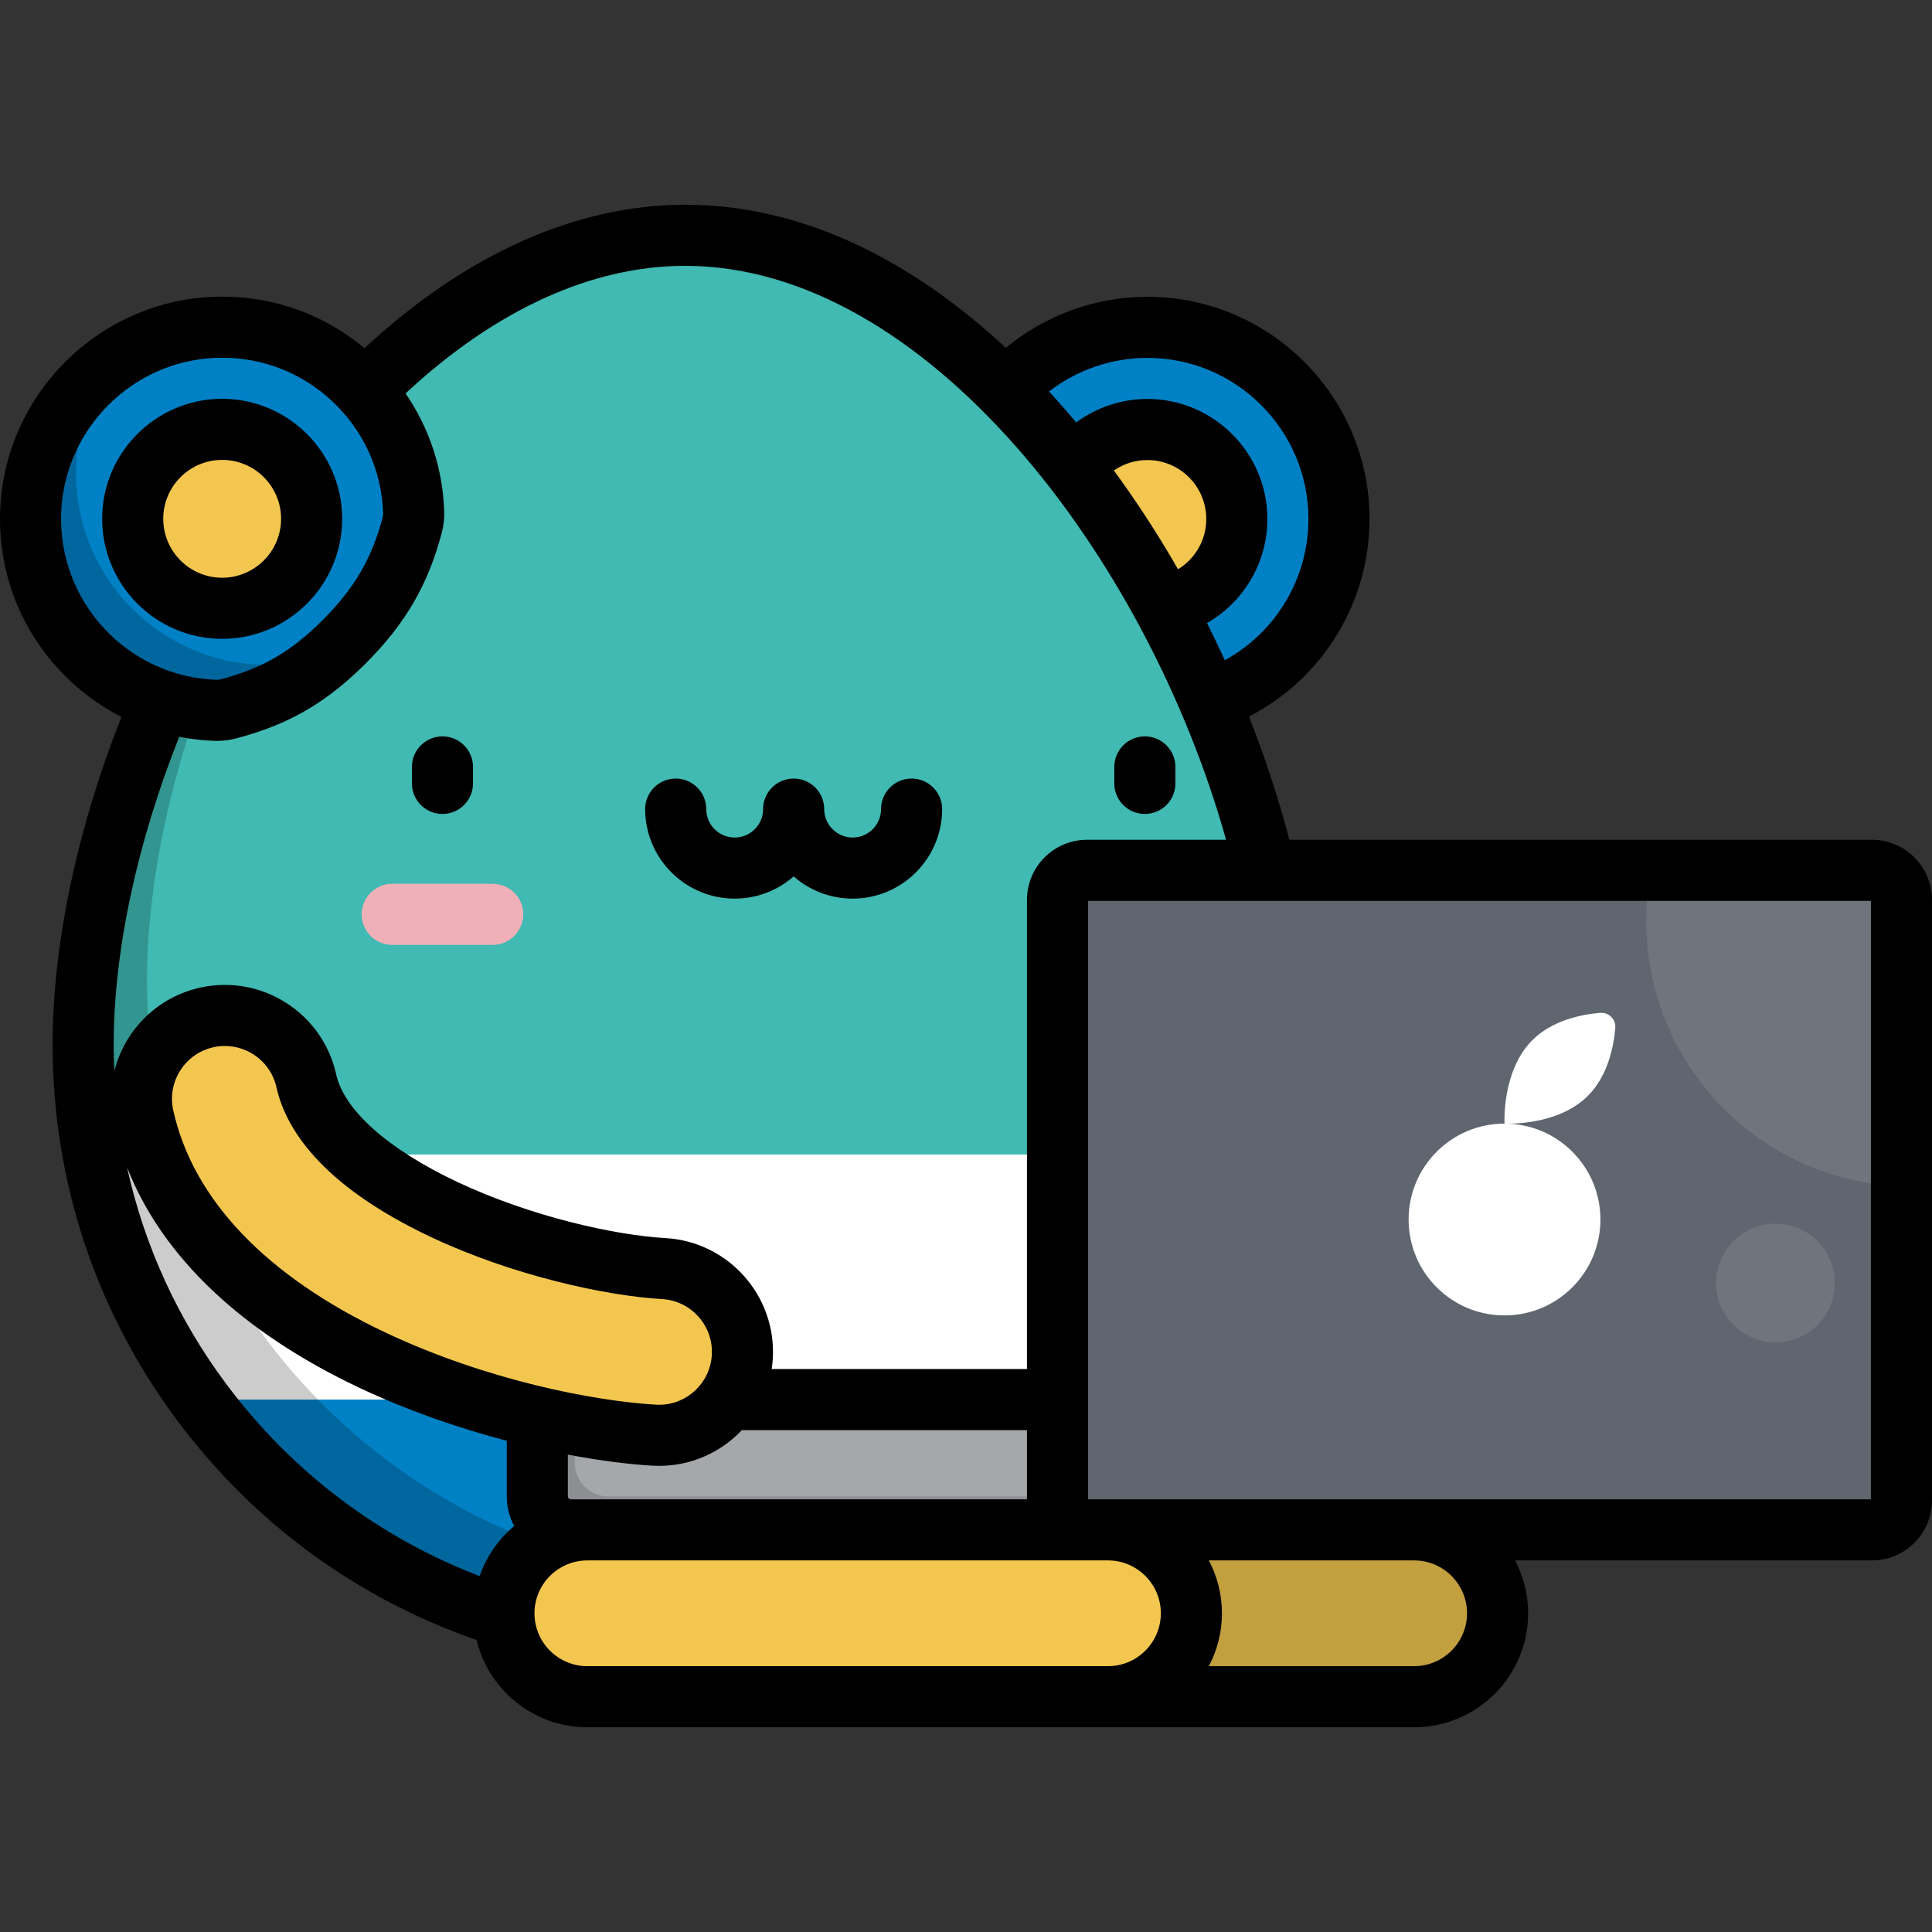 <?xml version="1.0" encoding="iso-8859-1"?>
<!-- Generator: Adobe Illustrator 19.0.0, SVG Export Plug-In . SVG Version: 6.00 Build 0)  -->
<svg xmlns="http://www.w3.org/2000/svg" xmlns:xlink="http://www.w3.org/1999/xlink" version="1.1" id="Capa_1" x="0px" y="0px" viewBox="0 0 512 512" style="enable-background:new 0 0 512 512;" xml:space="preserve">
<rect x="0" y="0" width="512" height="512" fill="#333333" stroke="none"/>
<path style="fill:#F3C74F;" d="M374.764,449.647H236.801c-12.211,0-22.11-9.898-22.11-22.11s9.898-22.11,22.11-22.11h137.962  c12.211,0,22.11,9.898,22.11,22.11S386.975,449.647,374.764,449.647z"/>
<path style="opacity:0.2;enable-background:new    ;" d="M374.764,449.647H236.801c-12.211,0-22.11-9.898-22.11-22.11  s9.898-22.11,22.11-22.11h137.962c12.211,0,22.11,9.898,22.11,22.11S386.975,449.647,374.764,449.647z"/>
<circle style="fill:#0081C6;" cx="304.058" cy="137.527" r="50.775"/>
<circle style="fill:#F3C74F;" cx="304.058" cy="137.527" r="23.708"/>
<path style="fill:#40BAB3;" d="M341.137,276.778c0-87.858-73.245-214.428-159.553-214.428S22.03,188.919,22.03,276.778  s71.435,159.081,159.554,159.081S341.137,364.636,341.137,276.778z"/>
<path style="fill:#FFFFFF;" d="M24.718,305.954c13.744,73.922,78.744,129.906,156.866,129.906s143.121-55.983,156.866-129.906  H24.718z"/>
<path style="fill:#0081C6;" d="M52.963,370.907c29.04,39.387,75.832,64.952,128.621,64.952s99.581-25.566,128.621-64.952H52.963z"/>
<path style="opacity:0.2;enable-background:new    ;" d="M198.503,418.94c-88.119,0-159.553-71.223-159.553-159.081  c0-52.893,26.553-119.806,66.516-164.696C56.251,138.608,22.03,216.729,22.03,276.778c0,87.858,71.434,159.081,159.553,159.081  c48.448,0,91.848-21.534,121.11-55.523C274.739,404.391,238.326,418.94,198.503,418.94z"/>
<path style="fill:#F0B0B7;" d="M130.573,250.407h-26.634c-4.472,0-8.096-3.624-8.096-8.096c0-4.472,3.624-8.096,8.096-8.096h26.635  c4.472,0,8.096,3.624,8.096,8.096C138.669,246.783,135.045,250.407,130.573,250.407z"/>
<path style="fill:#0081C6;" d="M109.632,135.932c0.031,1.033-0.096,2.075-0.357,3.074c-3.438,13.172-9.189,22.189-18.043,31.043  c-8.814,8.814-17.415,14.299-30.644,17.788c-1.13,0.298-2.305,0.444-3.471,0.404c-27.881-0.95-50.059-24.376-48.981-52.728  c1-26.319,22.445-47.765,48.763-48.763C85.317,85.669,108.788,107.956,109.632,135.932z"/>
<circle style="fill:#F3C74F;" cx="58.87" cy="137.494" r="23.708"/>
<path style="opacity:0.2;enable-background:new    ;" d="M72.661,175.761c-1.13,0.298-2.305,0.444-3.471,0.404  c-27.881-0.95-50.059-24.376-48.981-52.728c0.384-10.129,3.807-19.53,9.361-27.327c-12.463,8.877-20.822,23.214-21.436,39.403  c-1.076,28.352,21.101,51.778,48.981,52.728c1.168,0.04,2.342-0.106,3.471-0.404c13.229-3.488,21.83-8.972,30.644-17.788  c2.077-2.077,3.977-4.164,5.721-6.31C90.112,169.293,82.728,173.108,72.661,175.761z"/>
<path style="fill:#A4A8AB;" d="M280.253,405.428h-129.16c-4.807,0-8.703-3.897-8.703-8.703v-17.116c0-4.807,3.897-8.703,8.703-8.703  h129.16V405.428z"/>
<path style="opacity:0.15;enable-background:new    ;" d="M161.252,396.585c-4.923,0-8.914-3.991-8.914-8.914v-16.695  c0-0.024,0.003-0.046,0.003-0.069h-1.039c-4.923,0-8.914,3.991-8.914,8.913v16.695c0,4.922,3.991,8.914,8.914,8.914h128.949v-8.844  H161.252z"/>
<path style="fill:#5F666F;" d="M503.903,379.412V238.461c0-4.315-3.498-7.815-7.815-7.815h-208.02c-4.315,0-7.814,3.498-7.814,7.815  v166.967h215.835c4.315,0,7.815-3.498,7.815-7.815v-18.201H503.903z"/>
<g>
	<circle style="fill:#FFFFFF;" cx="398.711" cy="323.185" r="25.415"/>
	<path style="fill:#FFFFFF;" d="M420.817,290.401c5.348-5.348,6.85-13.214,7.25-17.978c0.192-2.289-1.72-4.201-4.009-4.009   c-4.765,0.4-12.629,1.902-17.978,7.25c-8.139,8.139-7.368,22.105-7.368,22.105S412.678,298.54,420.817,290.401z"/>
	<path style="opacity:0.1;fill:#FFFFFF;enable-background:new    ;" d="M496.089,230.647h-58.48   c-0.861,4.393-1.324,8.929-1.324,13.575c0,37.905,30.046,68.773,67.618,70.132v-75.893   C503.903,234.146,500.405,230.647,496.089,230.647z"/>
	<circle style="opacity:0.1;fill:#FFFFFF;enable-background:new    ;" cx="470.514" cy="340.013" r="15.724"/>
</g>
<g>
	<path style="fill:#F3C74F;" d="M174.668,380.372c-0.426,0-0.853-0.013-1.283-0.037c-17.082-0.978-46.86-6.756-74.568-19.821   c-34.013-16.038-55.042-38.356-60.812-64.543c-2.627-11.924,4.909-23.721,16.833-26.349c11.921-2.623,23.721,4.908,26.349,16.833   c3.606,16.368,24.409,28.368,36.488,34.063c20.568,9.698,44.069,14.858,58.235,15.669c12.192,0.698,21.508,11.147,20.811,23.337   C196.048,371.285,186.299,380.372,174.668,380.372z"/>
	<path style="fill:#F3C74F;" d="M293.618,449.647H155.656c-12.211,0-22.11-9.898-22.11-22.11s9.898-22.11,22.11-22.11h137.962   c12.211,0,22.109,9.898,22.109,22.11S305.829,449.647,293.618,449.647z"/>
</g>
<path d="M496.088,222.551H341.695c-2.863-10.956-6.462-21.903-10.713-32.655c19.407-9.968,31.954-30.064,31.954-52.366  c0-32.464-26.412-58.876-58.875-58.876c-13.751,0-27.028,4.863-37.519,13.53C239.79,67.28,210.78,54.256,181.584,54.256  c-28.915,0-58.165,13.119-85.003,38.024c-11.191-9.361-25.262-14.192-39.992-13.621c-30.547,1.16-55.386,25.999-56.545,56.547  c-0.6,15.791,4.984,30.843,15.723,42.384c4.785,5.142,10.335,9.309,16.406,12.402c-11.783,29.854-18.236,60.395-18.236,86.785  c0,36.175,11.4,70.604,32.964,99.567c20.229,27.168,47.618,47.229,79.398,58.277c3.197,13.248,15.143,23.122,29.359,23.122h219.107  c16.655,0,30.205-13.55,30.205-30.204c0-5.056-1.255-9.823-3.461-14.014h94.58c8.773,0,15.91-7.137,15.91-15.909V238.461  C512,229.689,504.861,222.551,496.088,222.551z M304.06,94.844c23.536,0,42.684,19.149,42.684,42.685  c0,15.778-8.659,30.03-22.144,37.427c-1.519-3.306-3.096-6.584-4.731-9.828c9.659-5.54,15.995-15.945,15.995-27.598  c0-17.536-14.268-31.804-31.804-31.804c-6.876,0-13.46,2.239-18.858,6.215c-0.207-0.247-0.412-0.5-0.62-0.746  c-2.173-2.571-4.367-5.049-6.578-7.451C285.421,98.031,294.585,94.844,304.06,94.844z M319.673,137.529  c0,5.574-2.95,10.563-7.481,13.332c-5.246-9.138-10.938-17.911-17.002-26.176c2.575-1.778,5.659-2.769,8.87-2.769  C312.67,121.916,319.673,128.919,319.673,137.529z M27.618,166.56c-7.785-8.365-11.831-19.283-11.397-30.74  c0.841-22.139,18.842-40.14,40.982-40.982c0.56-0.022,1.116-0.031,1.673-0.031c10.874,0,21.162,4.043,29.128,11.486  c8.384,7.831,13.19,18.444,13.535,29.883c0.008,0.24-0.027,0.512-0.099,0.787c-2.868,10.986-7.485,18.914-15.935,27.364  c-8.374,8.375-15.94,12.772-26.979,15.683c-0.398,0.105-0.779,0.162-1.138,0.141C45.984,179.762,35.412,174.935,27.618,166.56z   M30.127,276.778c0-24.604,6.144-53.314,17.367-81.517c3.055,0.595,6.174,0.963,9.343,1.071c0.219,0.009,0.439,0.012,0.66,0.012  c1.711,0,3.441-0.227,5.153-0.678c13.904-3.666,23.843-9.428,34.305-19.89c10.517-10.518,16.543-20.902,20.15-34.721  c0.464-1.771,0.671-3.575,0.618-5.361v-0.004c-0.344-11.42-3.924-22.233-10.246-31.433c23.818-22.144,49.317-33.808,74.106-33.808  c63.738,0,122.369,77.129,143.338,152.105h-36.855c-8.772,0-15.909,7.137-15.909,15.909v124.35h-67.651  c0.14-0.928,0.242-1.87,0.297-2.824c0.952-16.626-11.801-30.928-28.429-31.881c-13.385-0.766-35.658-5.673-55.246-14.911  c-18.268-8.612-29.944-18.993-32.035-28.482c-3.583-16.261-19.728-26.579-35.998-22.997c-7.879,1.736-14.61,6.438-18.954,13.237  c-1.773,2.776-3.053,5.768-3.839,8.871C30.196,281.483,30.127,279.136,30.127,276.778z M150.486,385.489  c8.629,1.636,16.326,2.579,22.464,2.931c0.576,0.03,1.147,0.047,1.718,0.047c8.603,0,16.406-3.628,21.925-9.465h75.565v18.331  H151.302c-0.45,0-0.817-0.367-0.817-0.818v-11.025H150.486z M102.27,353.192c-31.66-14.929-51.149-35.318-56.359-58.964  c-0.805-3.655-0.139-7.405,1.875-10.559c2.015-3.155,5.139-5.336,8.793-6.142c1.01-0.222,2.021-0.329,3.017-0.329  c6.434,0,12.247,4.466,13.687,10.997c2.281,10.356,11.236,25.64,40.941,39.643c21.551,10.163,46.28,15.575,61.225,16.43  c7.716,0.443,13.633,7.079,13.193,14.792c-0.425,7.409-6.562,13.214-13.971,13.214c-0.283,0-0.563-0.009-0.821-0.023  C157.49,371.317,128.928,365.762,102.27,353.192z M127.112,417.681c-26.79-10.265-49.909-27.751-67.226-51.007  c-12.849-17.255-21.671-36.67-26.205-57.262c9.295,23.622,30.367,43.658,61.683,58.424c12.995,6.127,26.442,10.706,38.93,13.985  v14.693c0,2.851,0.714,5.536,1.958,7.898C132.11,407.895,128.918,412.466,127.112,417.681z M293.618,441.552H155.657  c-7.727,0-14.014-6.286-14.014-14.013c0-7.727,6.286-14.014,14.014-14.014h137.962c7.727,0,14.014,6.286,14.014,14.014  C307.633,435.265,301.345,441.552,293.618,441.552z M374.764,441.552h-54.4c2.205-4.191,3.461-8.957,3.461-14.013  s-1.255-9.823-3.461-14.014h54.4c7.727,0,14.014,6.286,14.014,14.014C388.778,435.265,382.491,441.552,374.764,441.552z   M495.808,397.333h-207.46V238.742h207.459v158.591H495.808z M90.678,137.491c0-17.536-14.268-31.804-31.804-31.804  s-31.804,14.268-31.804,31.804s14.268,31.804,31.804,31.804S90.678,155.027,90.678,137.491z M43.263,137.491  c0-8.609,7.003-15.613,15.613-15.613s15.613,7.003,15.613,15.613s-7.003,15.613-15.613,15.613S43.263,146.099,43.263,137.491z   M303.396,215.707c4.472,0,8.096-3.624,8.096-8.096v-4.368c0-4.472-3.624-8.096-8.096-8.096c-4.472,0-8.096,3.624-8.096,8.096v4.368  C295.301,212.082,298.924,215.707,303.396,215.707z M117.256,215.707c4.472,0,8.096-3.624,8.096-8.096v-4.368  c0-4.472-3.624-8.096-8.096-8.096s-8.096,3.624-8.096,8.096v4.368C109.16,212.082,112.785,215.707,117.256,215.707z   M194.698,238.145c5.98,0,11.451-2.225,15.629-5.889c4.176,3.665,9.649,5.889,15.629,5.889c13.081,0,23.724-10.642,23.724-23.724  c0-4.472-3.624-8.096-8.096-8.096s-8.096,3.624-8.096,8.096c0,4.154-3.38,7.533-7.533,7.533c-4.154,0-7.533-3.38-7.533-7.533  c0-4.472-3.624-8.096-8.096-8.096c-4.472,0-8.096,3.624-8.096,8.096c0,4.154-3.38,7.533-7.533,7.533  c-4.154,0-7.533-3.38-7.533-7.533c0-4.472-3.624-8.096-8.096-8.096c-4.472,0-8.096,3.624-8.096,8.096  C170.973,227.502,181.615,238.145,194.698,238.145z"/>
<g>
</g>
<g>
</g>
<g>
</g>
<g>
</g>
<g>
</g>
<g>
</g>
<g>
</g>
<g>
</g>
<g>
</g>
<g>
</g>
<g>
</g>
<g>
</g>
<g>
</g>
<g>
</g>
<g>
</g>
</svg>
